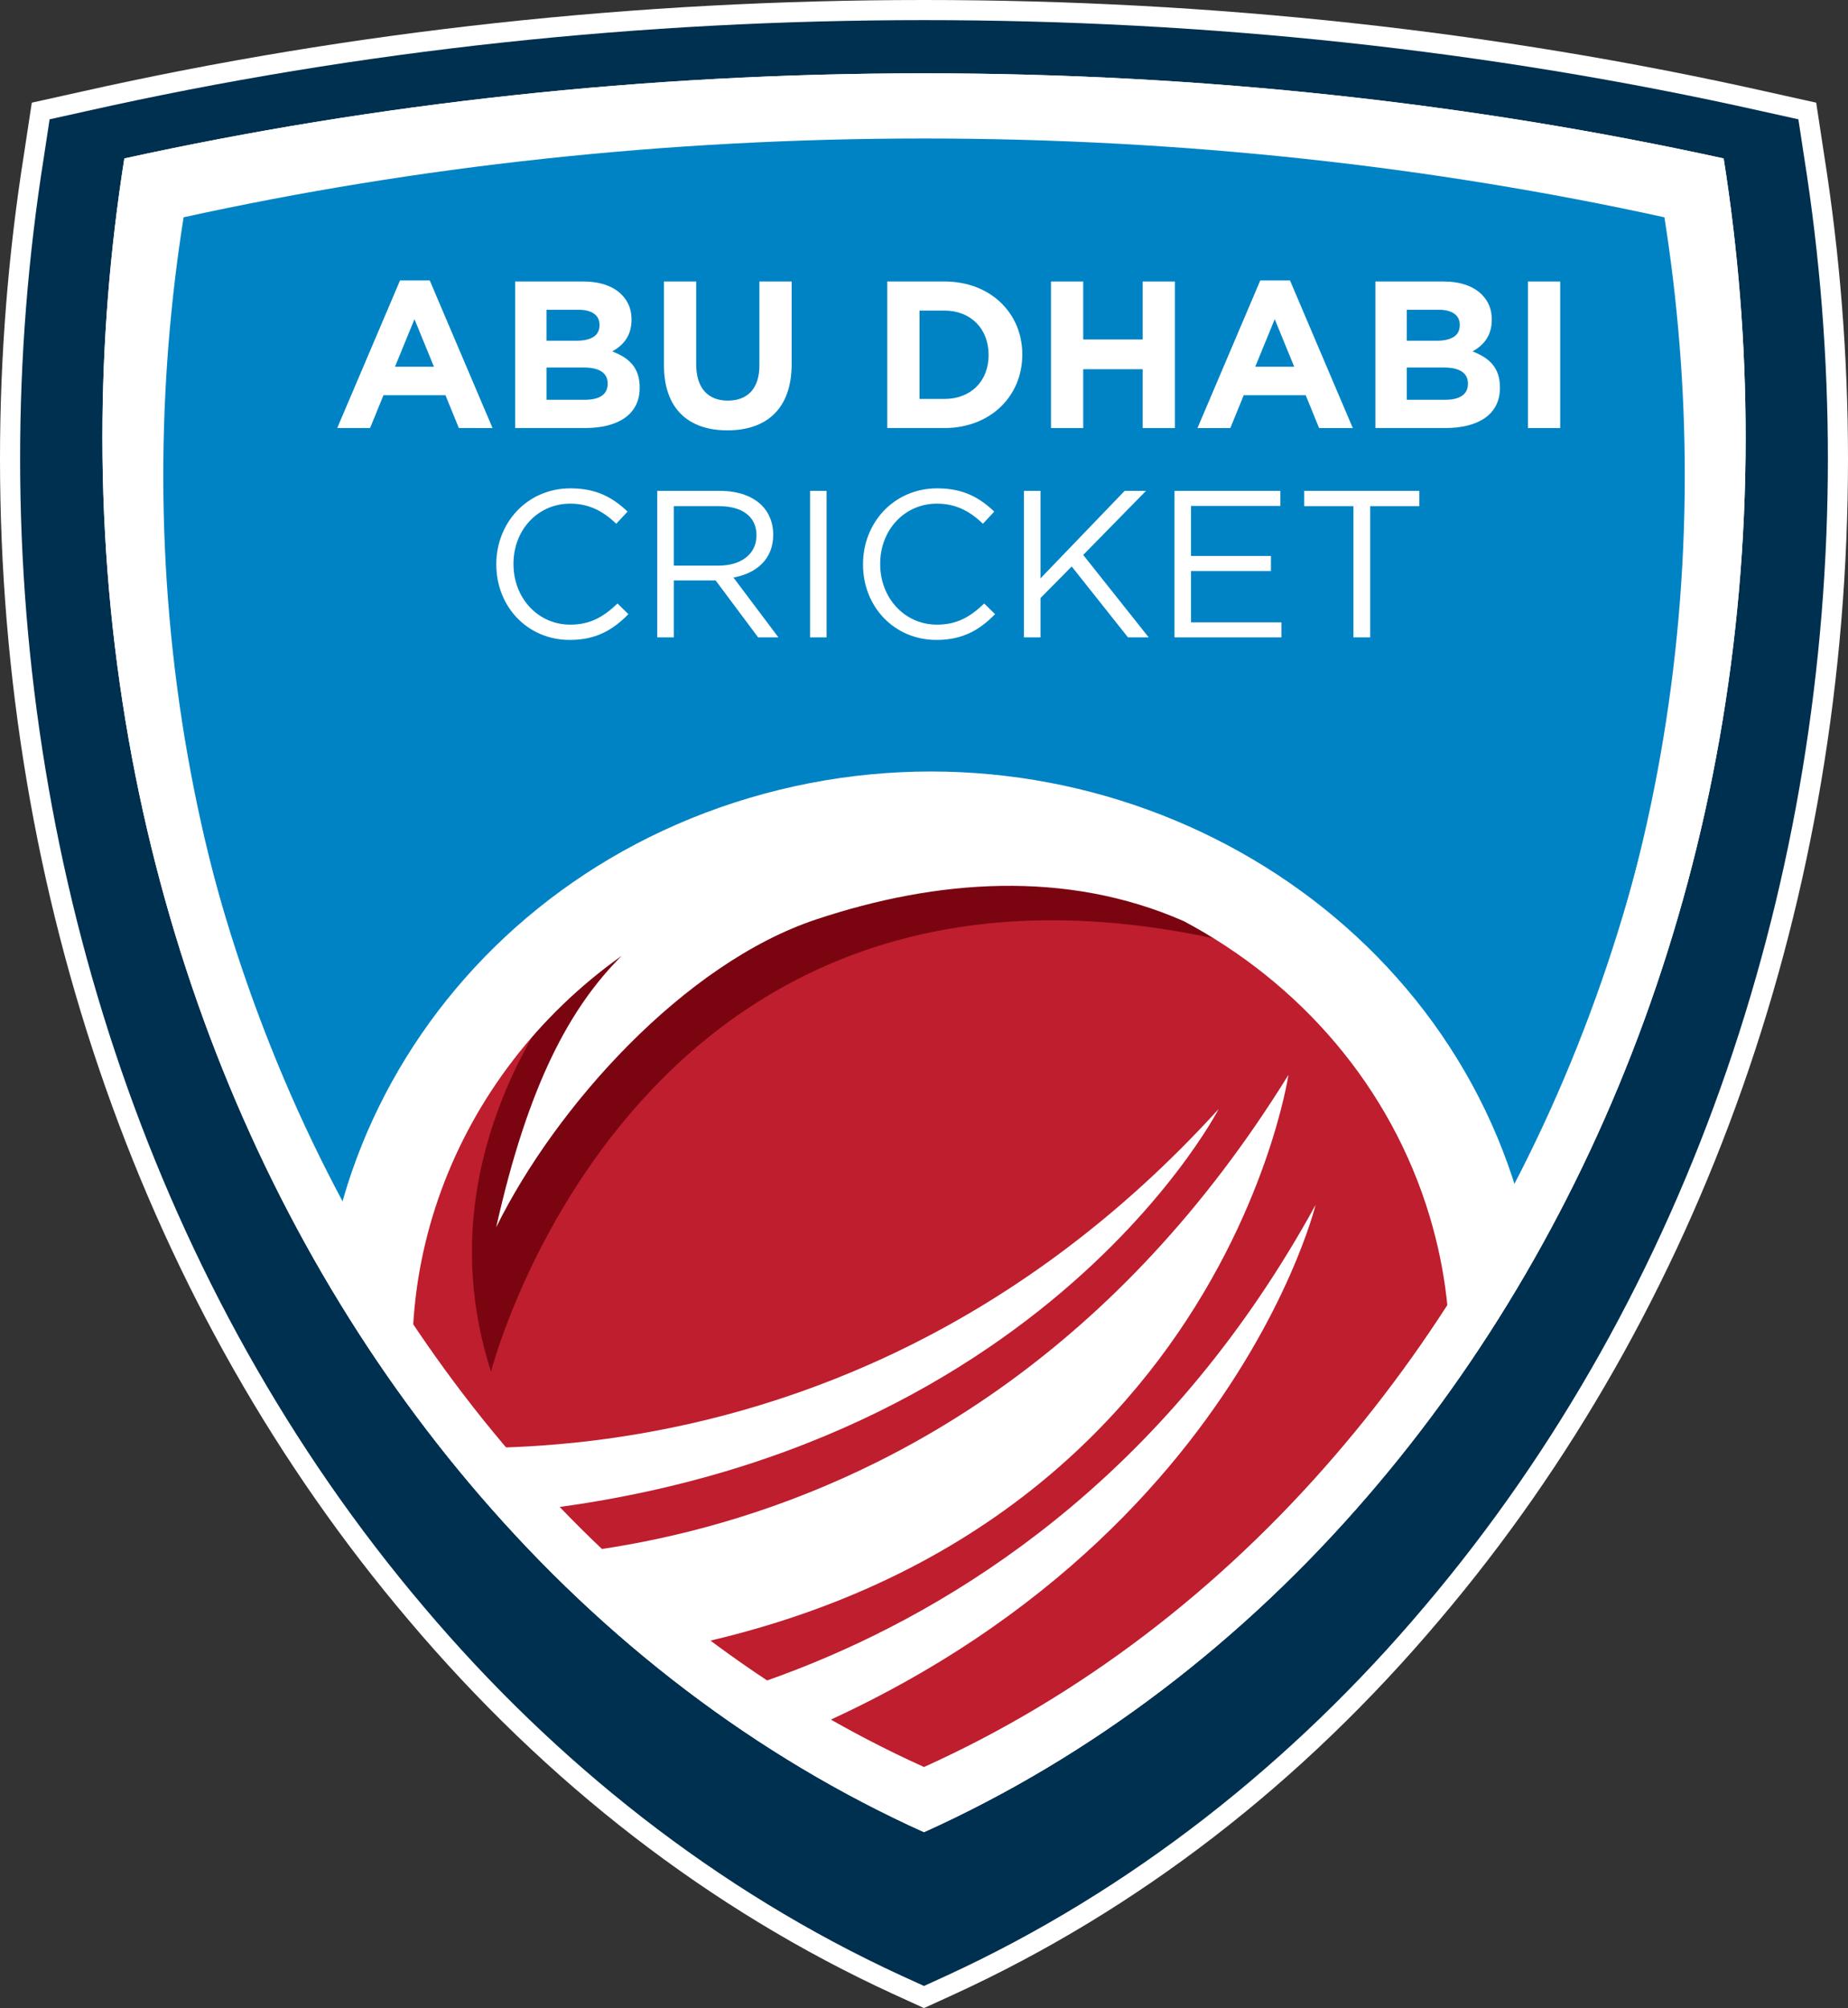 <?xml version="1.0" encoding="utf-8"?>
<!-- Generator: Adobe Illustrator 22.1.0, SVG Export Plug-In . SVG Version: 6.00 Build 0)  -->
<svg version="1.1" id="Layer_1" xmlns="http://www.w3.org/2000/svg" xmlns:xlink="http://www.w3.org/1999/xlink" x="0px" y="0px"
	 viewBox="0 0 183.776 199.663" style="enable-background:new 0 0 183.776 199.663;" xml:space="preserve">
<rect x="0" y="0" width="183.776" height="199.663" fill="#333333" stroke="none"/>
<style type="text/css">
	.st0{fill:#00304F;}
	.st1{fill:#FFFFFF;}
	.st2{fill:#0083C4;}
	.st3{clip-path:url(#SVGID_2_);}
	.st4{fill:#BE1E2D;}
	.st5{fill:#7A0511;}
</style>
<g>
	<g>
		<path class="st0" d="M141.625,159.779c-13.079,15.492-29.154,28.219-47.484,36.655l-2.253,1.03l-2.257-1.03
			c-18.328-8.436-34.394-21.163-47.482-36.655C15.421,128.296,2,86.942,2,45.591C2,35.553,2.789,25.515,4.367,15.59l0.566-3.726
			l3.608-0.802C35.889,4.923,63.917,2,91.888,2c27.969,0,55.998,2.923,83.345,9.062l3.609,0.802l0.567,3.726
			c1.576,9.925,2.367,19.963,2.367,30.001C181.776,86.942,168.357,128.296,141.625,159.779"/>
	</g>
	<g>
		<path class="st1" d="M91.888,199.663l-3.088-1.41c-18.205-8.379-34.413-20.888-48.179-37.184C14.427,130.216,0,89.204,0,45.591
			c0-10.132,0.805-20.332,2.392-30.315l0.77-5.067L8.107,9.11C35.033,3.065,63.222,0,91.888,0c28.665,0,56.854,3.065,83.783,9.11
			l4.942,1.098l0.773,5.081c1.585,9.981,2.39,20.181,2.39,30.302c0,43.616-14.428,84.628-40.626,115.482
			c-13.751,16.287-29.958,28.794-48.172,37.177L91.888,199.663z M6.705,13.519l-0.361,2.372C4.788,25.68,4,35.668,4,45.591
			c0,42.666,14.09,82.758,39.673,112.894c13.388,15.848,29.131,28.003,46.793,36.132l1.42,0.648l1.422-0.65
			c17.674-8.134,33.417-20.289,46.787-36.126l0.004-0.004c25.585-30.132,39.675-70.225,39.675-112.894
			c0-9.912-0.788-19.9-2.342-29.688l-0.363-2.384l-2.271-0.505C148.153,7.033,120.259,4,91.888,4
			C63.516,4,35.622,7.033,8.979,13.014L6.705,13.519z"/>
	</g>
	<g>
		<path class="st0" d="M141.625,159.779c-13.079,15.492-29.154,28.219-47.484,36.655l-2.253,1.03l-2.257-1.03
			c-18.328-8.436-34.394-21.163-47.482-36.655C15.421,128.296,2,86.942,2,45.591C2,35.553,2.789,25.515,4.367,15.59l0.566-3.726
			l3.608-0.802C35.889,4.923,63.917,2,91.888,2c27.969,0,55.998,2.923,83.345,9.062l3.609,0.802l0.567,3.726
			c1.576,9.925,2.367,19.963,2.367,30.001C181.776,86.942,168.357,128.296,141.625,159.779"/>
	</g>
	<g>
		<path class="st1" d="M136.042,148.708c-12.444,14.465-27.45,25.93-44.154,33.464c-16.703-7.534-31.711-18.999-44.158-33.464
			C24.534,121.805,10.185,84.579,10.185,43.484c0-9.5,0.762-18.726,2.18-27.729C37.254,10.297,64,7.292,91.888,7.292
			c27.889,0,54.635,3.005,79.523,8.463c1.422,9.003,2.186,18.229,2.186,27.729C173.597,84.579,159.242,121.805,136.042,148.708"/>
	</g>
	<g>
		<path class="st2" d="M166.721,20.178c-24.563-5.132-49.725-7.59-74.833-7.59c-25.106,0-50.273,2.458-74.828,7.59
			c-1.094,7.693-1.589,15.499-1.589,23.306c0,36.84,12.068,73.68,36.248,101.789c11.186,12.938,24.726,23.693,40.169,31.114
			c15.448-7.421,28.981-18.176,40.113-31.114c24.238-28.109,36.301-64.949,36.301-101.789
			C168.302,35.677,167.81,27.871,166.721,20.178"/>
	</g>
</g>
<g>
	<defs>
		<path id="SVGID_1_" d="M17.547,21.98c-1.086,7.655-1.579,15.422-1.579,23.19c0,36.657,12.008,73.318,36.069,101.287
			c11.13,12.876,24.604,23.578,39.971,30.962c15.37-7.384,28.84-18.086,39.918-30.962c24.116-27.969,36.12-64.63,36.12-101.287
			c0-7.768-0.493-15.535-1.572-23.19c-24.444-5.107-49.482-7.551-74.466-7.551C67.028,14.429,41.986,16.873,17.547,21.98"/>
	</defs>
	<clipPath id="SVGID_2_">
		<use xlink:href="#SVGID_1_"  style="overflow:visible;"/>
	</clipPath>
	<g class="st3">
		<path class="st4" d="M38.637,149.078c-8.488-28.376,8.791-57.932,38.585-66.01c29.798-8.083,60.829,8.368,69.316,36.745
			c8.487,28.372-8.789,57.928-38.586,66.009C78.158,193.899,47.125,177.45,38.637,149.078"/>
	</g>
	<g class="st3">
		<path class="st5" d="M48.83,136.386c0,0,14.746-57.851,75.642-42.197c0,0-28.554-24.024-62.878-2.496
			C61.594,91.693,40.644,110.986,48.83,136.386"/>
	</g>
	<g class="st3">
		<path class="st1" d="M120.204,175.914c7.627-5.821,13.522-14.469,17.333-28.354c-0.692,0.646-11.605,23.699-37.257,30.843
			c-8.554,2.381-16.31,4.247-26.838,1.612c-14.306-5.47-25.914-16.938-30.453-32.117c-6.031-20.163,2.148-41.023,18.837-52.863
			c-5.134,5.124-9.297,12.771-12.481,26.987c5.956-12.06,18.724-26.247,31.809-30.6c12.016-4.008,24.906-4.955,36.574,0.169
			c11.505,6.122,20.573,16.405,24.462,29.402C148.585,142.38,138.984,164.56,120.204,175.914 M150.891,118.633
			c-9.157-30.617-42.759-48.428-74.909-39.709c-32.147,8.719-50.852,40.718-41.696,71.335c9.155,30.61,42.758,48.423,74.905,39.706
			C141.342,181.245,160.048,149.243,150.891,118.633"/>
	</g>
	<g class="st3">
		<path class="st1" d="M61.268,183.852c-1.073,1.076-2.035,2.647-2.548,4.076c-9.969-7.256-17.641-17.539-21.003-28.931
			C42.63,169.11,51.179,177.861,61.268,183.852"/>
	</g>
	<g class="st3">
		<path class="st1" d="M41.027,154.708c0,0,53.167,7.064,87.104-47.837c0,0-8.246,55.805-78.416,59.092"/>
	</g>
	<g class="st3">
		<path class="st1" d="M32.296,142.667c0,0,49.178,11.26,88.898-32.403c0,0-20.549,39.909-81.395,40.744"/>
	</g>
	<g class="st3">
		<path class="st1" d="M52.001,172.137c0,0,50.451-0.58,78.829-52.335c0,0-10.621,43.616-69.579,58.686"/>
	</g>
</g>
<g>
	<path class="st1" d="M43.153,36.461l-1.936-4.725l-1.935,4.725H43.153z M39.781,27.885h2.956l6.245,14.675H45.63l-1.332-3.268
		h-6.161l-1.333,3.268h-3.268L39.781,27.885z"/>
</g>
<g>
	<g>
		<path class="st1" d="M58.161,39.75c1.415,0,2.269-0.499,2.269-1.582v-0.041c0-0.979-0.729-1.583-2.373-1.583h-3.706v3.206H58.161z
			 M57.307,33.88c1.416,0,2.311-0.458,2.311-1.541v-0.041c0-0.958-0.75-1.499-2.103-1.499h-3.164v3.081H57.307z M51.229,27.989
			h6.765c1.665,0,2.977,0.458,3.809,1.291c0.667,0.666,1,1.477,1,2.477v0.041c0,1.645-0.875,2.561-1.916,3.144
			c1.686,0.645,2.727,1.623,2.727,3.58v0.042c0,2.664-2.165,3.996-5.453,3.996h-6.932V27.989z"/>
	</g>
	<g>
		<path class="st1" d="M66.028,36.315v-8.326h3.206v8.243c0,2.373,1.186,3.601,3.143,3.601s3.143-1.187,3.143-3.497v-8.347h3.206
			v8.222c0,4.413-2.477,6.578-6.391,6.578C68.422,42.789,66.028,40.603,66.028,36.315"/>
	</g>
	<g>
		<path class="st1" d="M93.92,39.667c2.623,0,4.392-1.77,4.392-4.351v-0.041c0-2.581-1.769-4.393-4.392-4.393h-2.477v8.785H93.92z
			 M88.237,27.989h5.683c4.579,0,7.743,3.143,7.743,7.244v0.042c0,4.1-3.164,7.285-7.743,7.285h-5.683V27.989z"/>
	</g>
</g>
<g>
	<polygon class="st1" points="104.515,27.989 107.721,27.989 107.721,33.755 113.632,33.755 113.632,27.989 116.838,27.989 
		116.838,42.56 113.632,42.56 113.632,36.711 107.721,36.711 107.721,42.56 104.515,42.56 	"/>
</g>
<g>
	<path class="st1" d="M128.702,36.461l-1.936-4.725l-1.936,4.725H128.702z M125.329,27.885h2.956l6.245,14.675h-3.351l-1.333-3.268
		h-6.161l-1.332,3.268h-3.268L125.329,27.885z"/>
</g>
<g>
	<g>
		<path class="st1" d="M143.709,39.75c1.415,0,2.269-0.499,2.269-1.582v-0.041c0-0.979-0.729-1.583-2.373-1.583H139.9v3.206H143.709
			z M142.855,33.88c1.416,0,2.311-0.458,2.311-1.541v-0.041c0-0.958-0.75-1.499-2.102-1.499H139.9v3.081H142.855z M136.777,27.989
			h6.765c1.666,0,2.977,0.458,3.81,1.291c0.665,0.666,0.999,1.477,0.999,2.477v0.041c0,1.645-0.874,2.561-1.915,3.144
			c1.686,0.645,2.727,1.623,2.727,3.58v0.042c0,2.664-2.165,3.996-5.454,3.996h-6.932V27.989z"/>
	</g>
</g>
<g>
	<rect x="151.951" y="27.989" class="st1" width="3.205" height="14.571"/>
</g>
<g>
	<g>
		<path class="st1" d="M49.356,56.134v-0.042c0-4.121,3.081-7.535,7.369-7.535c2.644,0,4.226,0.937,5.683,2.311l-1.124,1.207
			c-1.228-1.166-2.602-1.998-4.58-1.998c-3.226,0-5.641,2.622-5.641,5.974v0.041c0,3.373,2.436,6.016,5.641,6.016
			c1.998,0,3.31-0.77,4.704-2.102l1.083,1.061c-1.52,1.541-3.185,2.561-5.828,2.561C52.458,63.628,49.356,60.318,49.356,56.134"/>
	</g>
	<g>
		<path class="st1" d="M71.482,56.238c2.186,0,3.747-1.124,3.747-2.997v-0.042c0-1.79-1.374-2.872-3.726-2.872h-4.497v5.911H71.482z
			 M65.362,48.807h6.265c1.791,0,3.227,0.541,4.143,1.457c0.708,0.708,1.124,1.728,1.124,2.873v0.041
			c0,2.415-1.665,3.83-3.955,4.247l4.475,5.953h-2.019l-4.226-5.662h-0.041h-4.122v5.662h-1.644V48.807z"/>
	</g>
</g>
<g>
	<rect x="80.557" y="48.806" class="st1" width="1.645" height="14.571"/>
</g>
<g>
	<g>
		<path class="st1" d="M85.823,56.134v-0.042c0-4.121,3.081-7.535,7.369-7.535c2.643,0,4.226,0.937,5.682,2.311l-1.124,1.207
			c-1.227-1.166-2.601-1.998-4.579-1.998c-3.226,0-5.641,2.622-5.641,5.974v0.041c0,3.373,2.436,6.016,5.641,6.016
			c1.999,0,3.31-0.77,4.704-2.102l1.083,1.061c-1.52,1.541-3.185,2.561-5.829,2.561C88.925,63.628,85.823,60.318,85.823,56.134"/>
	</g>
</g>
<g>
	<polygon class="st1" points="101.829,48.807 103.474,48.807 103.474,57.508 111.842,48.807 113.965,48.807 107.72,55.177 
		114.236,63.378 112.175,63.378 106.575,56.322 103.474,59.465 103.474,63.378 101.829,63.378 	"/>
</g>
<g>
	<polygon class="st1" points="116.795,48.807 127.328,48.807 127.328,50.306 118.439,50.306 118.439,55.281 126.391,55.281 
		126.391,56.78 118.439,56.78 118.439,61.879 127.432,61.879 127.432,63.378 116.795,63.378 	"/>
</g>
<g>
	<polygon class="st1" points="134.592,50.326 129.7,50.326 129.7,48.806 141.149,48.806 141.149,50.326 136.257,50.326 
		136.257,63.377 134.592,63.377 	"/>
</g>
<g>
	<g>
		<path class="st1" d="M132.77,144.708c-11.522,13.394-25.416,24.009-40.882,30.984c-15.465-6.975-29.361-17.59-40.887-30.984
			c-21.476-24.909-34.762-59.377-34.762-97.427c0-8.797,0.705-17.338,2.018-25.675c23.046-5.054,47.809-7.835,73.631-7.835
			c25.823,0,50.587,2.781,73.631,7.835c1.316,8.337,2.024,16.878,2.024,25.675C167.543,85.331,154.251,119.799,132.77,144.708
			 M171.411,15.754c-24.888-5.458-51.634-8.463-79.524-8.463c-27.887,0-54.633,3.005-79.523,8.463
			c-1.417,9.004-2.18,18.229-2.18,27.73c0,41.094,14.35,78.321,37.545,105.223c12.448,14.466,27.456,25.931,44.158,33.465
			c16.705-7.534,31.711-18.999,44.155-33.465c23.199-26.902,37.555-64.129,37.555-105.223
			C173.597,33.983,172.832,24.758,171.411,15.754"/>
	</g>
</g>
</svg>
